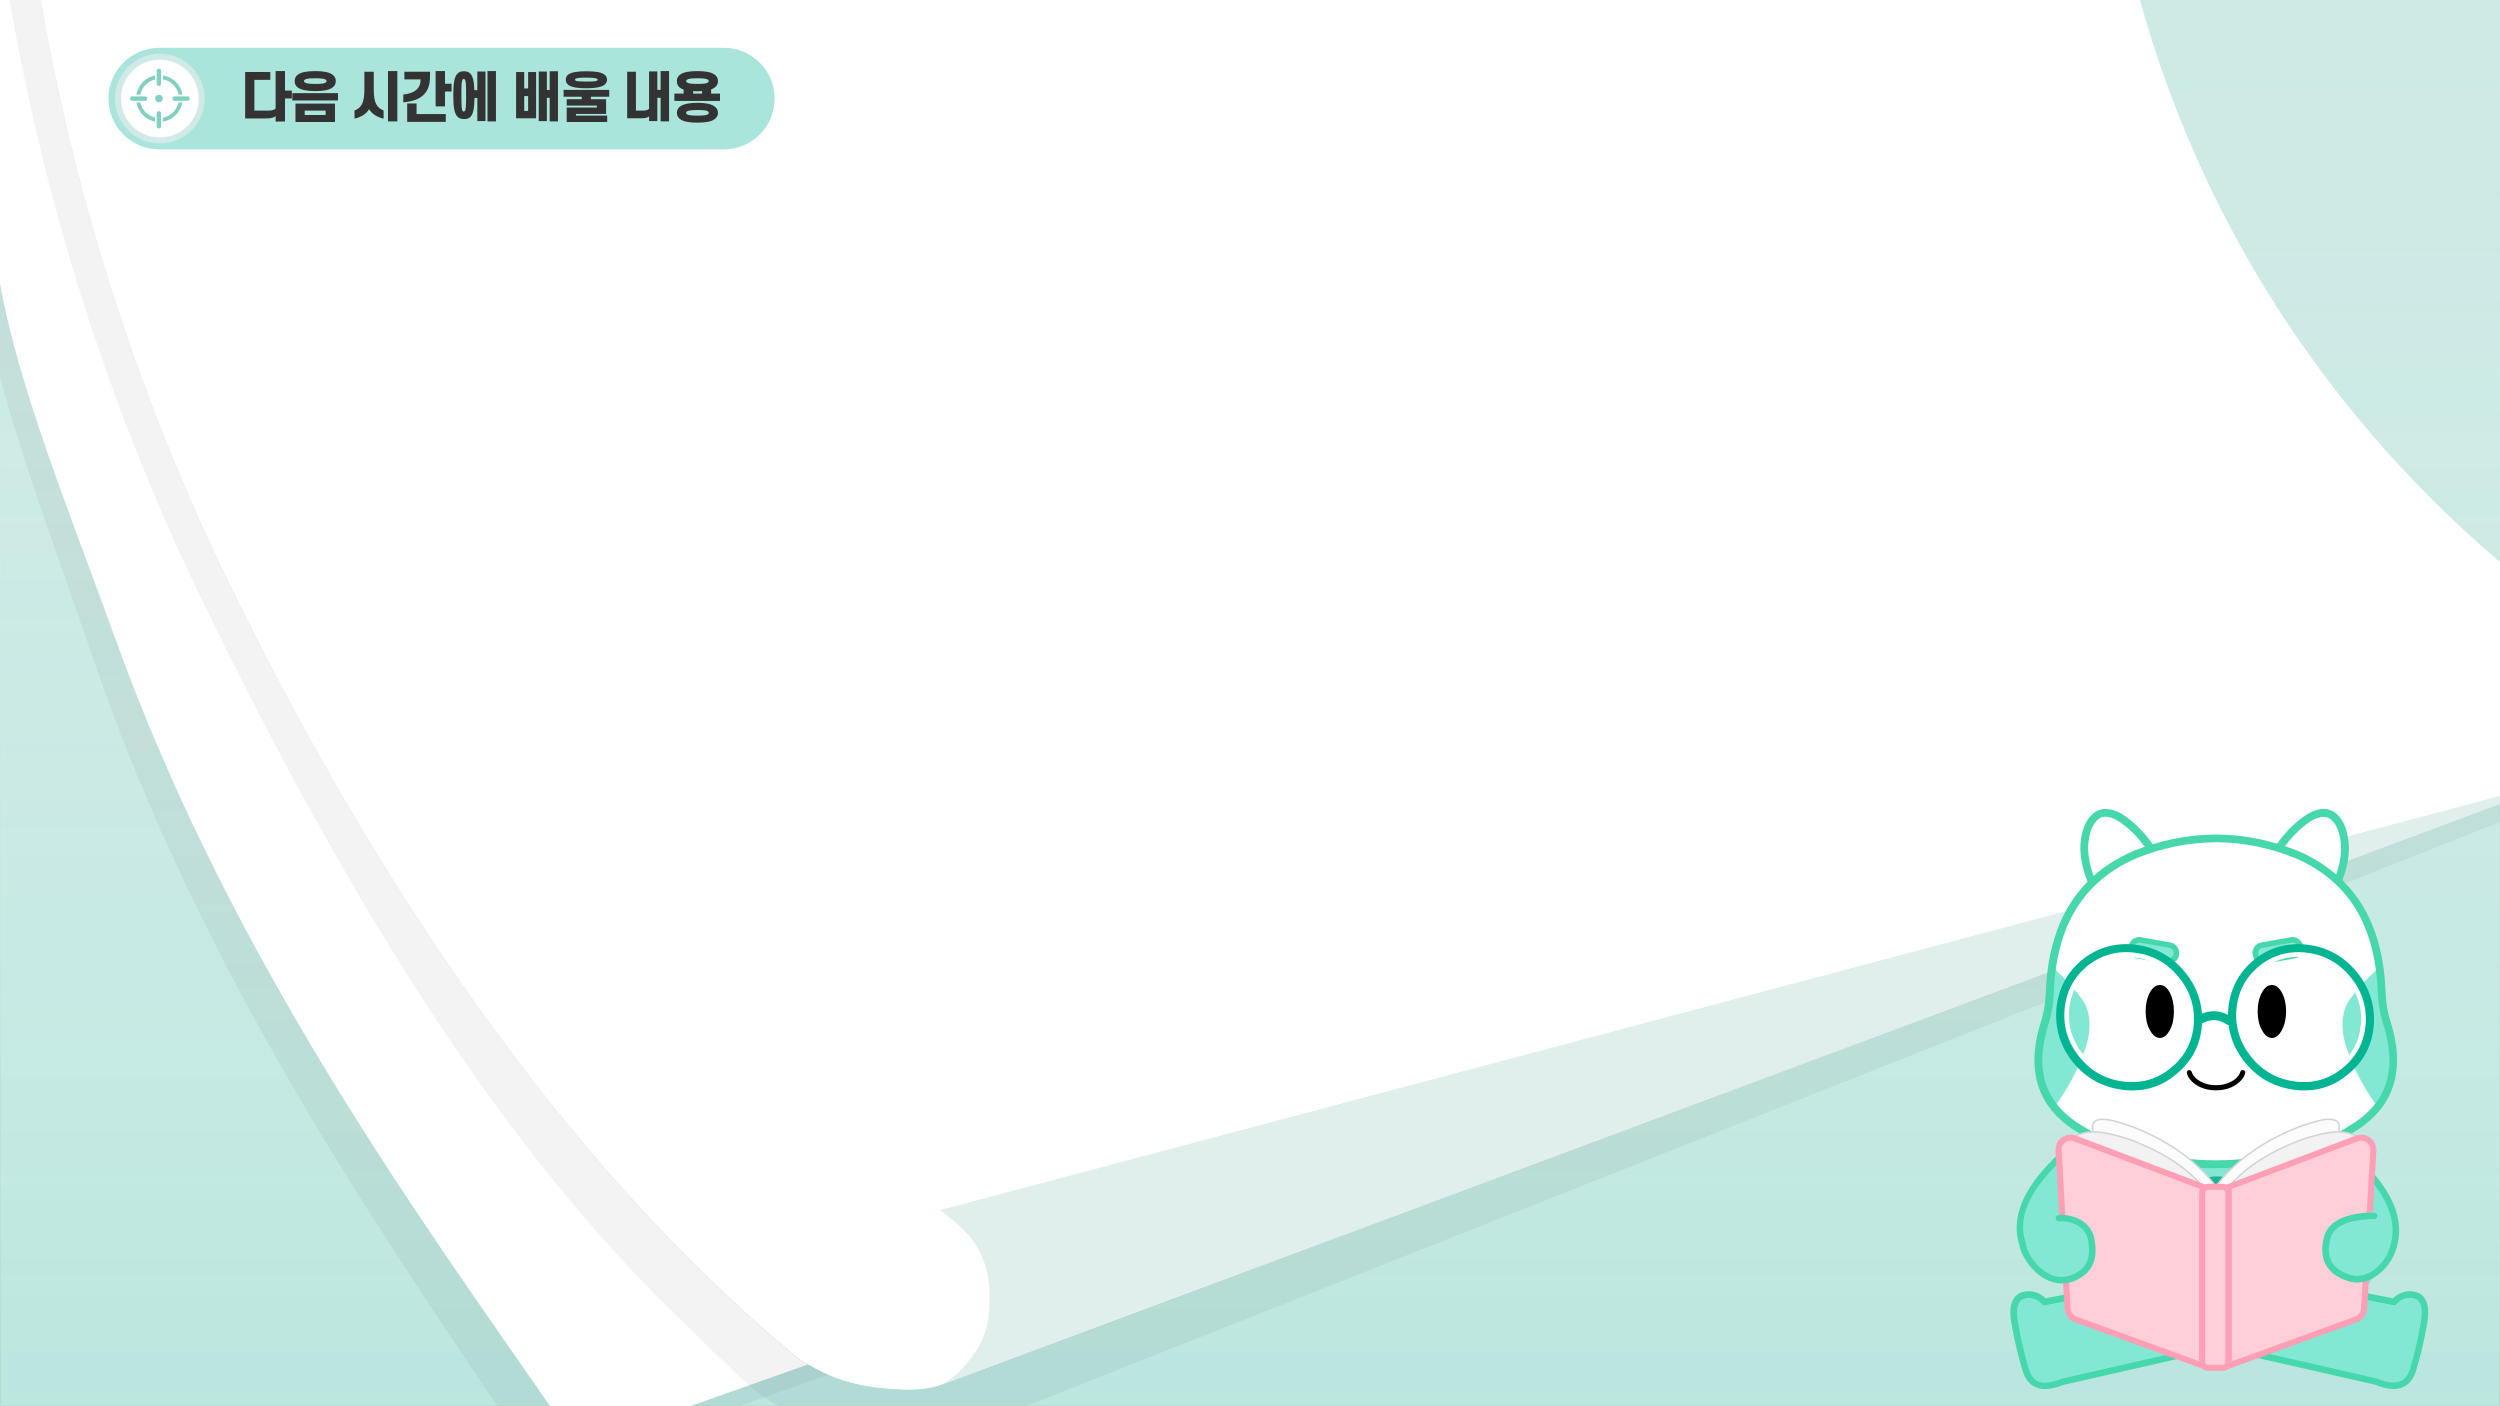 <?xml version="1.0" encoding="utf-8"?>
<!-- Generator: Adobe Illustrator 25.2.0, SVG Export Plug-In . SVG Version: 6.00 Build 0)  -->
<svg version="1.1" id="레이어_1" xmlns="http://www.w3.org/2000/svg" xmlns:xlink="http://www.w3.org/1999/xlink" x="0px"
	 y="0px" viewBox="0 0 1600 900" style="enable-background:new 0 0 1600 900;" xml:space="preserve">
<rect y="0" style="fill:#FFFFFF;" width="1600" height="900"/>
<rect x="0" style="fill:#CDEAE5;" width="1600" height="900"/>
<linearGradient id="SVGID_1_" gradientUnits="userSpaceOnUse" x1="800" y1="-0.5" x2="800" y2="900.5">
	<stop  offset="0" style="stop-color:#FFFFFF"/>
	<stop  offset="0" style="stop-color:#FFFFFF;stop-opacity:0"/>
	<stop  offset="9.514225e-02" style="stop-color:#F9FEFD;stop-opacity:9.514226e-03"/>
	<stop  offset="0.224" style="stop-color:#E7F9F6;stop-opacity:2.244384e-02"/>
	<stop  offset="0.373" style="stop-color:#CBF2EB;stop-opacity:3.733708e-02"/>
	<stop  offset="0.537" style="stop-color:#A3E9DD;stop-opacity:5.370532e-02"/>
	<stop  offset="0.713" style="stop-color:#70DCC9;stop-opacity:7.127271e-02"/>
	<stop  offset="0.896" style="stop-color:#32CDB2;stop-opacity:8.956538e-02"/>
	<stop  offset="1" style="stop-color:#0CC4A4;stop-opacity:0.1"/>
</linearGradient>
<rect style="fill:none;stroke:url(#SVGID_1_);stroke-miterlimit:10;" width="1600" height="900"/>
<linearGradient id="SVGID_2_" gradientUnits="userSpaceOnUse" x1="800" y1="-0.5" x2="800" y2="900.5">
	<stop  offset="0" style="stop-color:#FFFFFF"/>
	<stop  offset="0" style="stop-color:#FFFFFF;stop-opacity:0"/>
	<stop  offset="0.125" style="stop-color:#FEF9FA;stop-opacity:1.253017e-02"/>
	<stop  offset="0.295" style="stop-color:#FCE7EB;stop-opacity:2.954947e-02"/>
	<stop  offset="0.491" style="stop-color:#F8CBD3;stop-opacity:4.914898e-02"/>
	<stop  offset="0.707" style="stop-color:#F3A3B1;stop-opacity:7.067242e-02"/>
	<stop  offset="0.935" style="stop-color:#EC7186;stop-opacity:9.351528e-02"/>
	<stop  offset="1" style="stop-color:#EA6179;stop-opacity:0.1"/>
</linearGradient>
<rect style="fill:none;stroke:url(#SVGID_2_);stroke-miterlimit:10;" width="1600" height="900"/>
<linearGradient id="SVGID_3_" gradientUnits="userSpaceOnUse" x1="800" y1="0" x2="800" y2="900">
	<stop  offset="0" style="stop-color:#FFFFFF"/>
	<stop  offset="0" style="stop-color:#FFFFFF;stop-opacity:0"/>
	<stop  offset="9.514225e-02" style="stop-color:#F9FEFD;stop-opacity:9.514226e-03"/>
	<stop  offset="0.224" style="stop-color:#E7F9F6;stop-opacity:2.244384e-02"/>
	<stop  offset="0.373" style="stop-color:#CBF2EB;stop-opacity:3.733708e-02"/>
	<stop  offset="0.537" style="stop-color:#A3E9DD;stop-opacity:5.370532e-02"/>
	<stop  offset="0.713" style="stop-color:#70DCC9;stop-opacity:7.127271e-02"/>
	<stop  offset="0.896" style="stop-color:#32CDB2;stop-opacity:8.956538e-02"/>
	<stop  offset="1" style="stop-color:#0CC4A4;stop-opacity:0.1"/>
</linearGradient>
<rect style="fill:url(#SVGID_3_);" width="1600" height="900"/>
<path style="fill:#FFFFFF;" d="M602.8,886.1c0.2-0.1,0.5-0.2,0.7-0.3c2.8-1,5.6-2.1,8.4-3.1c3.5-1.3,7-2.6,10.5-3.9
	c4.2-1.6,8.4-3.1,12.5-4.7c4.8-1.8,9.7-3.6,14.5-5.4c5.4-2,10.9-4.1,16.3-6.1c6-2.2,12-4.5,18-6.7c6.5-2.4,13.1-4.9,19.6-7.3
	c7.1-2.6,14.1-5.3,21.2-7.9c7.5-2.8,15-5.6,22.6-8.4c8-3,15.9-5.9,23.9-8.9c8.3-3.1,16.7-6.2,25-9.3c8.7-3.2,17.4-6.5,26.1-9.7
	c9-3.4,18.1-6.7,27.1-10.1c9.3-3.5,18.7-7,28-10.4c9.6-3.6,19.2-7.2,28.8-10.7c9.8-3.7,19.6-7.3,29.4-11c10-3.7,20-7.5,30-11.2
	c10.1-3.8,20.3-7.6,30.4-11.3c10.3-3.8,20.5-7.6,30.8-11.5c10.3-3.9,20.7-7.7,31-11.6c10.4-3.9,20.8-7.7,31.1-11.6
	c10.4-3.9,20.8-7.7,31.2-11.6c10.4-3.9,20.7-7.7,31.1-11.6c10.3-3.8,20.6-7.7,30.9-11.5c10.2-3.8,20.4-7.6,30.6-11.4
	c10.1-3.8,20.1-7.5,30.2-11.3c9.9-3.7,19.8-7.4,29.7-11.1c9.7-3.6,19.4-7.2,29.1-10.8c9.5-3.5,18.9-7.1,28.4-10.6
	c9.2-3.4,18.4-6.8,27.5-10.3c8.9-3.3,17.7-6.6,26.6-9.9c8.5-3.2,17.1-6.4,25.6-9.5c8.1-3,16.3-6.1,24.4-9.1
	c7.7-2.9,15.5-5.8,23.2-8.7c7.3-2.7,14.6-5.4,21.8-8.1c6.8-2.5,13.6-5.1,20.4-7.6c6.3-2.3,12.5-4.7,18.8-7
	c5.7-2.1,11.4-4.3,17.1-6.4c5.1-1.9,10.2-3.8,15.4-5.7c4.5-1.7,9-3.4,13.5-5c3.8-1.4,7.7-2.9,11.5-4.3c3.1-1.2,6.3-2.3,9.4-3.5
	c2.4-0.9,4.8-1.8,7.2-2.7c1.6-0.6,3.3-1.2,4.9-1.8c0.8-0.3,1.7-0.6,2.5-0.9c0.1,0,0.2-0.1,0.3-0.1v0v-5.1v-14.3V359.9
	c-54.5-46.4-121.4-116.8-173.8-216.5c-27.1-51.6-44.9-100.7-56.7-143.5H26.1c18.5,106.1,53.4,235.6,120.5,373.1
	c101.1,207.2,211.4,355.8,320,457.2c0.2,0.2,0.4,0.4,0.6,0.6c14.8,13.8,29.6,26.7,44.3,38.8c3.6,2.3,7.3,4.5,11.4,6.7
	c14.2,7.5,29.3,11.1,45.3,12.3c11.2,0.9,21.8,1.4,32.5-1.9c0,0-0.1,0-0.1,0l0.2-0.1c0.2-0.1,0.4-0.1,0.6-0.2L602.8,886.1z"/>
<path style="fill:#FFFFFF;" d="M602.8,886.1c0.2-0.1,0.5-0.2,0.7-0.3c2.8-1,5.6-2.1,8.4-3.1c3.5-1.3,7-2.6,10.5-3.9
	c4.2-1.6,8.4-3.1,12.5-4.7c4.8-1.8,9.7-3.6,14.5-5.4c5.4-2,10.9-4.1,16.3-6.1c6-2.2,12-4.5,18-6.7c6.5-2.4,13.1-4.9,19.6-7.3
	c7.1-2.6,14.1-5.3,21.2-7.9c7.5-2.8,15-5.6,22.6-8.4c8-3,15.9-5.9,23.9-8.9c8.3-3.1,16.7-6.2,25-9.3c8.7-3.2,17.4-6.5,26.1-9.7
	c9-3.4,18.1-6.7,27.1-10.1c9.3-3.5,18.7-7,28-10.4c9.6-3.6,19.2-7.2,28.8-10.7c9.8-3.7,19.6-7.3,29.4-11c10-3.7,20-7.5,30-11.2
	c10.1-3.8,20.3-7.6,30.4-11.3c10.3-3.8,20.5-7.6,30.8-11.5c10.3-3.9,20.7-7.7,31-11.6c10.4-3.9,20.8-7.7,31.1-11.6
	c10.4-3.9,20.8-7.7,31.2-11.6c10.4-3.9,20.7-7.7,31.1-11.6c10.3-3.8,20.6-7.7,30.9-11.5c10.2-3.8,20.4-7.6,30.6-11.4
	c10.1-3.8,20.1-7.5,30.2-11.3c9.9-3.7,19.8-7.4,29.7-11.1c9.7-3.6,19.4-7.2,29.1-10.8c9.5-3.5,18.9-7.1,28.4-10.6
	c9.2-3.4,18.4-6.8,27.5-10.3c8.9-3.3,17.7-6.6,26.6-9.9c8.5-3.2,17.1-6.4,25.6-9.5c8.1-3,16.3-6.1,24.4-9.1
	c7.7-2.9,15.5-5.8,23.2-8.7c7.3-2.7,14.6-5.4,21.8-8.1c6.8-2.5,13.6-5.1,20.4-7.6c6.3-2.3,12.5-4.7,18.8-7
	c5.7-2.1,11.4-4.3,17.1-6.4c5.1-1.9,10.2-3.8,15.4-5.7c4.5-1.7,9-3.4,13.5-5c3.8-1.4,7.7-2.9,11.5-4.3c3.1-1.2,6.3-2.3,9.4-3.5
	c2.4-0.9,4.8-1.8,7.2-2.7c1.6-0.6,3.3-1.2,4.9-1.8c0.8-0.3,1.7-0.6,2.5-0.9c0.1,0,0.2-0.1,0.3-0.1v0v-5.1v-14.3V359.9
	c-54.5-46.4-121.4-116.8-173.8-216.5c-27.1-51.6-44.9-100.7-56.7-143.5H26.1c18.5,106.1,53.4,235.6,120.5,373.1
	c101.1,207.2,211.4,355.8,320,457.2c0.2,0.2,0.4,0.4,0.6,0.6c14.8,13.8,29.6,26.7,44.3,38.8c3.6,2.3,7.3,4.5,11.4,6.7
	c14.2,7.5,29.3,11.1,45.3,12.3c11.2,0.9,21.8,1.4,32.5-1.9c0,0-0.1,0-0.1,0l0.2-0.1c0.2-0.1,0.4-0.1,0.6-0.2L602.8,886.1z"/>
<path style="fill:#E1EFEC;" d="M600.7,886.8c0.2-0.1,0.4-0.1,0.6-0.2l1.5-0.5c0.2-0.1,0.5-0.2,0.7-0.3c2.8-1,5.6-2.1,8.4-3.1
	c3.5-1.3,7-2.6,10.5-3.9c4.2-1.6,8.4-3.1,12.5-4.7c4.8-1.8,9.7-3.6,14.5-5.4c5.4-2,10.9-4.1,16.3-6.1c6-2.2,12-4.5,18-6.7
	c6.5-2.4,13.1-4.9,19.6-7.3c7.1-2.6,14.1-5.3,21.2-7.9c7.5-2.8,15-5.6,22.6-8.4c8-3,15.9-5.9,23.9-8.9c8.3-3.1,16.7-6.2,25-9.3
	c8.7-3.2,17.4-6.5,26.1-9.7c9-3.4,18.1-6.7,27.1-10.1c9.3-3.5,18.7-7,28-10.4c9.6-3.6,19.2-7.2,28.8-10.7c9.8-3.7,19.6-7.3,29.4-11
	c10-3.7,20-7.5,30-11.2c10.1-3.8,20.3-7.6,30.4-11.3c10.3-3.8,20.5-7.6,30.8-11.5c10.3-3.9,20.7-7.7,31-11.6
	c10.4-3.9,20.8-7.7,31.1-11.6c10.4-3.9,20.8-7.7,31.2-11.6c10.4-3.9,20.7-7.7,31.1-11.6c10.3-3.8,20.6-7.7,30.9-11.5
	c10.2-3.8,20.4-7.6,30.6-11.4c10.1-3.8,20.1-7.5,30.2-11.3c9.9-3.7,19.8-7.4,29.7-11.1c9.7-3.6,19.4-7.2,29.1-10.8
	c9.5-3.5,18.9-7.1,28.4-10.6c9.2-3.4,18.4-6.8,27.5-10.3c8.9-3.3,17.7-6.6,26.6-9.9c8.5-3.2,17.1-6.4,25.6-9.5
	c8.1-3,16.3-6.1,24.4-9.1c7.7-2.9,15.5-5.8,23.2-8.7c7.3-2.7,14.6-5.4,21.8-8.1c6.8-2.5,13.6-5.1,20.4-7.6c6.3-2.3,12.5-4.7,18.8-7
	c5.7-2.1,11.4-4.3,17.1-6.4c5.1-1.9,10.2-3.8,15.4-5.7c4.5-1.7,9-3.4,13.5-5c3.8-1.4,7.7-2.9,11.5-4.3c3.1-1.2,6.3-2.3,9.4-3.5
	c2.4-0.9,4.8-1.8,7.2-2.7c1.6-0.6,3.3-1.2,4.9-1.8c0.8-0.3,1.7-0.6,2.5-0.9c0.1,0,0.2-0.1,0.3-0.1v0v-5.1l0,0
	c-153,40.6-997.6,264.8-998.5,265.1c2.8,1.9,8.5,6.6,9.8,7.7c3.5,3,8.6,7.8,11.3,11.6c7.2,10.2,10.5,21.4,10.8,34.7
	c0.3,14.6-1.7,26.5-10,37.9C616.4,875.7,611.5,882.3,600.7,886.8C600.6,886.8,600.6,886.8,600.7,886.8c-0.1,0-0.1,0.1-0.2,0.1
	L600.7,886.8z"/>
<path style="fill:#FFFFFF;" d="M0-0.4v181.6c12,67.7,45.4,148.7,73.6,227C148,615.3,271.1,782.8,352.1,900h89.5
	c25.1-8.9,50.3-17.8,75.4-26.7c-2-1.2-3.9-2.3-5.7-3.5c-14.7-12.1-29.5-25-44.3-38.8c-0.2-0.2-0.4-0.4-0.6-0.6
	C358,728.9,247.6,580.3,146.5,373.1C79.4,235.6,44.5,106.1,26.1,0"/>
<g>
	<path style="opacity:5.000000e-02;" d="M73.6,408.3C45.4,330,12,248.9,0,181.3v59.6c14.8,56.4,38.6,118.7,59.2,179.4
		C126.9,619,239.5,782.5,318.3,900h33.8C271.1,782.8,148,615.3,73.6,408.3z"/>
	<path style="opacity:5.000000e-02;" d="M522.8,876.4c-2-1-3.9-2.1-5.7-3.2c0,0,0,0,0,0c-14.2,5-61.2,21.7-75.4,26.7h31.3
		c7.3-2.4,49.8-17.6,57.1-20.1c0,0,0,0-0.1,0C527.6,878.8,525.2,877.7,522.8,876.4z"/>
</g>
<path style="opacity:5.000000e-02;" d="M1600,514.2c-0.1,0-999.1,372.6-999.3,372.6l-0.2,0.1c0,0,0.1,0,0.1,0
	c-10.7,3.3-21.3,2.8-32.5,1.9c-16-1.2-31.1-4.7-45.3-12.3c-4.1-2.2-7.9-4.4-11.4-6.7c-14.7-12.1-29.5-25-44.3-38.8
	c-0.2-0.2-0.4-0.4-0.6-0.6C358,728.9,247.6,580.3,146.5,373.1C79.4,235.6,44.5,106.1,26.1,0h-20c18.7,108.4,54.1,240.9,122,381.5
	C230.5,593.3,330.3,745.3,440.3,849c0.2,0.2,0.4,0.4,0.6,0.6c6.5,6.2,12.1,12.3,18.7,18.4c6.4,5.9,12.9,12.8,19.6,18.4
	c6.3,5.3,12.6,10.2,19.3,13.6h158.1c1.3-0.5,942.8-373.7,943.5-374V514.2z"/>
<g>
	<path style="fill:#A9E5DB;" d="M463.3,95.6H101.9c-17.9,0-32.5-14.6-32.5-32.5v0c0-17.9,14.6-32.5,32.5-32.5h361.4
		c17.9,0,32.5,14.6,32.5,32.5v0C495.8,81.1,481.2,95.6,463.3,95.6z"/>
	<g>
		<g>
			<path style="fill:#333333;" d="M170.5,75.8h-13.6V46.1H173v5h-10.2v19.7h8.3c2.6,0,4.2-0.3,5.3-1.3v-24h6V58h4.4v5h-4.4v14.8h-6
				v-3.5C175.3,75.3,173.4,75.8,170.5,75.8z"/>
			<path style="fill:#333333;" d="M216.3,64.3h-29.2v-4.7h29.2V64.3z M188.6,51.9c0-1.8,0.7-3.2,2-4.1c2.2-1.7,6.1-2.3,11.1-2.3
				c5,0,8.9,0.6,11.1,2.3c1.4,1,2.1,2.3,2.1,4.1c0,1.8-0.7,3.1-2.1,4.1c-2.2,1.7-6.1,2.3-11.1,2.3c-5.1,0-8.9-0.7-11.1-2.3
				C189.3,55.1,188.6,53.8,188.6,51.9z M214.4,66.3v11.8h-25.3V66.3H214.4z M209,51.9c0-0.4-0.2-0.7-0.5-0.9c-1-0.7-3.2-0.9-6.7-0.9
				c-3.5,0-5.8,0.2-6.7,0.9c-0.3,0.2-0.6,0.6-0.6,0.9s0.2,0.7,0.6,0.9c1,0.7,3.2,0.9,6.7,0.9c3.5,0,5.7-0.2,6.7-0.9
				C208.8,52.6,209,52.3,209,51.9z M195,73.6h13.4v-2.8H195V73.6z"/>
			<path style="fill:#333333;" d="M236.2,69.9c-1.6,2.9-5.3,5.2-9.3,6v-5.2c3.8-1.5,6.3-4.1,6.3-13.1V45.9h6v11.7
				c0,9,2.5,11.5,6.3,13.1v5.2C241.6,75.2,238,72.8,236.2,69.9z M248.3,45.5h6v32.2h-6V45.5z"/>
			<path style="fill:#333333;" d="M269.2,50.8h-10.4v-4.9h16.4v3.3c0,9.8-5.1,15.3-17.1,16.3v-5C265.5,59.8,269.2,56.5,269.2,50.8z
				 M260.6,66.2h6v6.8h18.7V78h-24.7V66.2z M278.8,45.5h6v8.1h4.2v5h-4.2v9.5h-6V45.5z"/>
			<path style="fill:#333333;" d="M290.1,60.9c0-7.8,0.7-11.9,2.8-13.9c0.9-0.9,2.2-1.4,4-1.4c1.7,0,3,0.4,4,1.4
				c1.7,1.7,2.5,4.9,2.7,10.7h1.9V45.8h5.2v31.7h-5.2V62.7h-1.8c-0.1,6.7-0.9,10.4-2.7,12.2c-1,1-2.3,1.3-4,1.3c-1.7,0-3-0.4-4-1.3
				C290.8,72.9,290.1,68.8,290.1,60.9z M298.3,60.9c0-6.5-0.1-9.2-0.8-10c-0.2-0.3-0.4-0.4-0.7-0.4c-0.3,0-0.6,0.1-0.7,0.4
				c-0.7,0.9-0.8,3.6-0.8,10c0,6.5,0.1,9.2,0.8,10.1c0.1,0.2,0.4,0.4,0.7,0.4c0.3,0,0.5-0.1,0.7-0.4
				C298.2,70.1,298.3,67.4,298.3,60.9z M317.4,45.5v32.2H312V45.5H317.4z"/>
			<path style="fill:#333333;" d="M335.5,46.1v10.5h2.5V46.1h5.1v29.6h-12.8V46.1H335.5z M335.5,71h2.5v-9.5h-2.5V71z M357.1,45.5
				v32.2h-5.3V62.6H350v14.9h-5.2V45.8h5.2v11.8h1.8v-12H357.1z"/>
			<path style="fill:#333333;" d="M389.8,61.9h-11.6v1.6h9.7v9.4h-19.3V74h20v4.1h-25.9v-9.3h19.3v-1.2h-19.3v-4.1h9.6v-1.6h-11.6
				v-4.4h29.2V61.9z M362.1,51c0-1.4,0.5-2.5,1.6-3.3c2.1-1.5,6-2.1,11.6-2.1c5.6,0,9.5,0.6,11.5,2.1c1.1,0.8,1.7,1.9,1.7,3.3
				c0,1.4-0.6,2.4-1.7,3.3c-2,1.5-6,2.2-11.5,2.2c-5.6,0-9.5-0.6-11.6-2.2C362.6,53.4,362.1,52.4,362.1,51z M382.5,51
				c0-0.2-0.1-0.4-0.4-0.6c-0.8-0.5-3-0.7-6.8-0.7c-3.8,0-6,0.1-6.9,0.7c-0.3,0.2-0.4,0.4-0.4,0.6c0,0.2,0.1,0.4,0.4,0.6
				c0.9,0.5,3.1,0.6,6.9,0.6c3.8,0,6-0.1,6.8-0.6C382.4,51.4,382.5,51.2,382.5,51z"/>
			<path style="fill:#333333;" d="M410,75.7h-8.6V45.9h5.6v24.9h3.7c2.2,0,3.6-0.2,4.7-1.1v-24h5.3v11.8h2.1v-12h5.4v32.2h-5.4V62.6
				h-2.1v14.9h-5.3v-3C414.4,75.4,412.7,75.7,410,75.7z"/>
			<path style="fill:#333333;" d="M433.2,51.9c0-1.8,0.7-3.2,2-4.1c2.2-1.7,6.1-2.3,11.1-2.3c5,0,8.9,0.6,11.1,2.3
				c1.4,1,2.1,2.3,2.1,4.1c0,1.8-0.7,3.1-2.1,4.1c-0.6,0.5-1.4,0.9-2.3,1.2v2.7h5.7v4.7h-29.2v-4.7h5.9v-2.6
				c-0.9-0.3-1.8-0.7-2.4-1.2C433.9,55.1,433.2,53.8,433.2,51.9z M433.2,72.2c0-1.9,0.9-3.3,2.4-4.3c2.2-1.4,6-2.1,10.7-2.1
				c4.7,0,8.5,0.6,10.7,2.1c1.6,1,2.5,2.4,2.5,4.3c0,1.9-0.9,3.3-2.5,4.3c-2.2,1.5-6,2-10.7,2c-4.8,0-8.5-0.6-10.7-2
				C434.1,75.5,433.2,74.1,433.2,72.2z M453.6,51.9c0-0.4-0.2-0.7-0.5-0.9c-1-0.7-3.2-0.9-6.7-0.9c-3.5,0-5.8,0.2-6.7,0.9
				c-0.3,0.2-0.6,0.6-0.6,0.9s0.2,0.7,0.6,0.9c1,0.7,3.2,0.9,6.7,0.9c3.5,0,5.7-0.2,6.7-0.9C453.4,52.6,453.6,52.3,453.6,51.9z
				 M439.1,72.2c0,0.4,0.2,0.7,0.6,1c1,0.6,3.1,0.8,6.7,0.8c3.5,0,5.6-0.2,6.6-0.8c0.4-0.2,0.6-0.5,0.6-1c0-0.4-0.2-0.7-0.6-1
				c-1-0.6-3.1-0.8-6.6-0.8c-3.5,0-5.7,0.3-6.7,0.8C439.3,71.5,439.1,71.8,439.1,72.2z M449.3,58.3c-0.9,0-1.9,0.1-2.9,0.1
				c-1,0-1.9,0-2.8-0.1v1.6h5.7V58.3z"/>
		</g>
	</g>
	<circle style="fill:#D2EAE6;" cx="102.3" cy="63.1" r="28.7"/>
	<circle style="fill:#FFFFFF;" cx="102.3" cy="63.1" r="24.9"/>
	<g>
		<g>
			<path style="fill:#80D1C2;" d="M114.3,60.6h2.5c-1.1-6.4-6.1-11.4-12.5-12.3v2.5C109.3,51.7,113.3,55.6,114.3,60.6z M87.3,60.6
				h2.5c1-4.8,4.7-8.6,9.4-9.7v-2.6C93.1,49.5,88.3,54.4,87.3,60.6z M89.8,65.6h-2.5c1.1,6.1,5.8,11,11.9,12.2v-2.6
				C94.5,74.1,90.8,70.4,89.8,65.6z M104.2,75.3v2.5c6.4-0.9,11.4-5.9,12.5-12.2h-2.5C113.2,70.6,109.2,74.4,104.2,75.3z"/>
		</g>
		<g>
			<path style="fill:#80D1C2;" d="M101.7,44c-0.8,0-1.4,0.6-1.4,1.2v8.6c0,0.7,0.6,1.2,1.4,1.2c0.8,0,1.4-0.6,1.4-1.2v-8.6
				C103.1,44.6,102.5,44,101.7,44z"/>
		</g>
		<g>
			<path style="fill:#80D1C2;" d="M101.7,71.1c-0.8,0-1.4,0.6-1.4,1.2V81c0,0.7,0.6,1.2,1.4,1.2c0.8,0,1.4-0.6,1.4-1.2v-8.6
				C103.1,71.7,102.5,71.1,101.7,71.1z"/>
		</g>
		<g>
			<path style="fill:#80D1C2;" d="M120.2,61.7h-8.6c-0.7,0-1.2,0.6-1.2,1.4c0,0.8,0.6,1.4,1.2,1.4h8.6c0.7,0,1.2-0.6,1.2-1.4
				C121.4,62.3,120.9,61.7,120.2,61.7z"/>
		</g>
		<g>
			<path style="fill:#80D1C2;" d="M93,61.7h-8.6c-0.7,0-1.2,0.6-1.2,1.4c0,0.8,0.6,1.4,1.2,1.4H93c0.7,0,1.2-0.6,1.2-1.4
				C94.3,62.3,93.7,61.7,93,61.7z"/>
		</g>
		<g>
			<circle style="fill:#80D1C2;" cx="101.7" cy="63.1" r="2.4"/>
		</g>
	</g>
</g>
<g>
	<path style="fill:#83E8D3;" d="M1310.2,815.6c17.2,2.6,33.5-12,33.5-12l12.8-73.6l-7.4-1.9c0,0-12.4-8.4-35.2,17
		c-6.4,7.1-23.6,24.7-23.2,42.7C1291,805.3,1303.6,814.6,1310.2,815.6z"/>
	<path style="fill:#83E8D3;" d="M1413.2,706.8c0,0-22.3,23.7-28,38.7s-24.9,58.5-4.3,79.9c20.6,21.3,37.9,31.9,67.5,31.9
		c29.6,0,75.3-26.8,76.8-59.7c1.6-33-41.1-85.6-41.1-85.6L1413.2,706.8z"/>
	<g>
		<path style="fill:#1CB594;" d="M1446.2,780.1c-0.1-3.7-0.8-7.2-2.2-10.5c-1.4-3.4-3.4-6.3-5.9-8.7c-5.3-5.4-11.7-8-19.2-8
			c-7.4,0-13.8,2.7-19,8.1c-2.5,2.5-4.4,5.4-5.8,8.8c-1.4,3.4-2.1,6.9-2.1,10.6v1.6l14.7-0.1v-1.6c0-3.4,1.2-6.4,3.6-8.9
			c2.5-2.4,5.4-3.7,8.7-3.7c3.4,0,6.3,1.2,8.8,3.6c2.5,2.4,3.8,5.3,3.8,8.9v1.5h14.6V780.1"/>
	</g>
	<g>
		<g>
			<path style="fill:#FFFFFF;" d="M1356.4,523c-1.4-0.8-2.7-1.4-3.9-1.9c-7.4-2.5-12.8,0.4-16.3,8.7c-2.5,6.9-2.9,14.2-1.4,22
				c1.6,7.9,4.7,15.6,9.4,23.2c15.6-1.8,29.1-7.5,40.5-17.1C1377.2,541.7,1367.8,530.1,1356.4,523"/>
			<path style="fill:#47D7AC;" d="M1344.3,577.5c-0.9,0-1.7-0.4-2.1-1.2c-4.9-7.8-8.1-15.9-9.8-24c-1.7-8.3-1.2-16.2,1.5-23.4
				c5.2-12.2,13.4-12.2,19.5-10.1c1.4,0.4,2.9,1.1,4.4,2c11.8,7.4,21.6,19.5,29.3,36c0.5,1,0.2,2.2-0.7,3
				c-11.7,9.9-25.8,15.8-41.8,17.7L1344.3,577.5 M1347.6,522.7c-3.2,0-6.5,1.7-9.1,8c-2.3,6.3-2.7,13.2-1.2,20.6
				c1.4,7.1,4.2,14.1,8.3,21c13.7-1.9,25.9-6.9,36.1-15.1c-7.2-14.8-16.1-25.5-26.6-32.1c-1.2-0.7-2.3-1.2-3.4-1.6
				C1350.4,523.1,1349,522.7,1347.6,522.7z"/>
			<path style="fill:#FFFFFF;" d="M1499.8,552c1.6-7.9,1.1-15.2-1.4-22.1c-3.5-8.3-9-11.2-16.3-8.6c-1.2,0.4-2.6,1-3.9,1.8
				c-11.4,7.1-20.8,18.7-28.3,34.9c11.4,9.6,24.9,15.3,40.5,17.1C1495.1,567.5,1498.3,559.8,1499.8,552"/>
			<path style="fill:#47D7AC;" d="M1490.4,577.6l-0.3,0c-16.1-1.9-30.1-7.8-41.8-17.7c-0.9-0.7-1.1-1.9-0.7-3
				c7.7-16.5,17.6-28.6,29.3-36c1.6-0.9,3.1-1.6,4.5-2.1c5.9-2.1,14.2-2.1,19.4,10c2.7,7.4,3.2,15.3,1.5,23.6
				c-1.6,8.1-4.9,16.1-9.8,23.9C1492,577.2,1491.2,577.6,1490.4,577.6 M1453,557.3c10.2,8.2,22.4,13.3,36.1,15.1
				c4.1-6.9,6.9-13.9,8.3-20.9c1.5-7.4,1.1-14.4-1.3-20.8c-3.8-9-9-8.5-13.1-7.1c-1.1,0.4-2.3,0.9-3.5,1.6
				C1469.1,531.8,1460.1,542.6,1453,557.3z"/>
			<path style="fill:#FFFFFF;" d="M1513.4,587.2c-9.1-18.3-23.7-31.8-43.9-40.4c-16.7-6.6-33.5-10-50.2-10.2c-0.2,0-0.5,0-0.7,0
				c-0.2,0-0.5,0-0.8,0c-0.2,0-0.5,0-0.7,0c-16.7,0.1-33.5,3.5-50.2,10.2c-22.1,9.4-37.5,24.6-46.3,45.6c-5,11.9-7.8,25.7-8.4,41.3
				c-0.2,7.3-1.2,13.9-2.9,19.6c-9.4,28.4-4.2,50.1,15.6,65c2,1.5,4.2,3,6.5,4.4l0.3,0.2c1.9,1.2,3.9,2.4,5.9,3.4
				c15.9,8.8,33.3,14.4,52.4,16.8c1.3,0.1,2.6,0.3,3.9,0.4c7.7,1.1,15.5,1.7,23.3,1.7c0.7,0,1.5,0,2.2,0c7.8,0,15.6-0.6,23.3-1.7
				c1.3-0.1,2.6-0.3,3.9-0.4c8-1,15.7-2.6,23.2-4.7c10.3-3,20-7,29.2-12.1c2.1-1.1,4.2-2.4,6.2-3.6c2.3-1.4,4.5-2.8,6.5-4.4
				c19.7-14.9,24.9-36.6,15.6-65c-1.8-5.7-2.7-12.3-2.9-19.6C1523.5,615.7,1519.8,600.2,1513.4,587.2"/>
			<path style="fill:#83E8D3;" d="M1523.9,705.4c9.1-13.7,10.2-31.1,3.3-52.2c-1.8-5.7-2.7-12.3-2.9-19.6c-0.2-3.6-0.5-7-0.8-10.4
				c0.3-0.3,0.6-0.6,1-0.9c0.7-0.7,0.8-1.8,0.1-2.5c-0.7-0.7-1.8-0.8-2.5-0.1c-7,6.2-12.9,12.6-17.6,19c-5.3,6.9-6.6,16.2-4,27.6
				c0.5,1.7,1,3.5,1.6,5.1c4.2,12.5,10.7,24.9,19.4,36.7c0.3,0.5,0.9,0.7,1.4,0.7c0.4,0,0.7-0.1,1.1-0.3c0.8-0.6,1-1.7,0.4-2.5
				C1524.1,705.8,1524,705.6,1523.9,705.4z"/>
			<path style="fill:#83E8D3;" d="M1332,638.7c-4.7-6.4-10.6-12.8-17.6-19.1c-0.7-0.7-1.9-0.6-2.5,0.1c-0.7,0.7-0.6,1.9,0.1,2.5
				c0.3,0.3,0.6,0.6,1,0.9c-0.4,3.4-0.7,6.8-0.8,10.4c-0.2,7.3-1.2,13.9-2.9,19.6c-7,21.2-5.8,38.6,3.4,52.3
				c-0.1,0.2-0.2,0.4-0.4,0.5c-0.6,0.8-0.4,1.9,0.4,2.5c0.3,0.2,0.7,0.3,1.1,0.3c0.6,0,1.1-0.3,1.4-0.7
				c8.6-11.9,15.1-24.2,19.3-36.7c0.6-1.7,1.1-3.4,1.6-5.2C1338.6,654.9,1337.2,645.6,1332,638.7z"/>
			<path style="fill:#47D7AC;" d="M1417,747.7c-7.9,0-15.9-0.6-23.7-1.7c-1.3-0.1-2.6-0.3-3.9-0.4c-19.3-2.4-37.2-8.2-53.3-17.1
				c-2-1.1-4-2.3-6-3.5l-0.3-0.2c-2.3-1.4-4.6-2.9-6.7-4.5c-20.6-15.6-26.1-38.4-16.5-67.8c1.7-5.5,2.6-11.8,2.8-18.9
				c0.7-15.9,3.6-30.1,8.7-42.2c9-21.5,25-37.3,47.6-46.9c17-6.7,34.2-10.2,51.2-10.4h2.2c17,0.1,34.2,3.6,51.2,10.3
				c20.8,8.9,36,22.9,45.3,41.6c6.6,13.3,10.3,29.2,11.1,47.4c0.2,7.1,1.1,13.5,2.8,19c9.7,29.4,4.1,52.2-16.5,67.8
				c-2.1,1.6-4.3,3.1-6.7,4.5c-2,1.3-4.1,2.5-6.2,3.7c-9.3,5.2-19.3,9.3-29.7,12.3c-7.5,2.2-15.5,3.8-23.6,4.8
				c-1.3,0.1-2.6,0.3-4,0.4c-7.7,1.1-15.7,1.7-23.6,1.7H1417 M1417,539.1c-16.3,0.1-32.9,3.5-49.3,10c-21.3,9.1-36.4,24-44.9,44.2
				c-4.8,11.6-7.6,25.2-8.3,40.4c-0.2,7.5-1.2,14.3-3,20.2l0,0c-9.1,27.6-4.2,47.9,14.7,62.3c1.9,1.5,4,2.9,6.3,4.2
				c0.2,0.1,0.3,0.2,0.5,0.3c1.8,1.1,3.7,2.2,5.6,3.3c15.5,8.6,32.9,14.2,51.5,16.5c1.3,0.1,2.6,0.3,3.9,0.4
				c7.7,1.1,15.4,1.7,23.1,1.7h2.2c7.7,0,15.4-0.6,23-1.7c1.4-0.2,2.7-0.3,4-0.4c7.8-1,15.5-2.5,22.8-4.6c10-2.9,19.7-6.9,28.7-11.9
				c2-1.1,4.1-2.3,6-3.6c2.3-1.4,4.4-2.8,6.3-4.2c19-14.4,23.8-34.7,14.7-62.3c-1.8-6-2.9-12.8-3.1-20.3
				c-0.8-17.5-4.3-32.7-10.5-45.4c-8.7-17.7-23.1-30.9-42.7-39.2c-16.3-6.5-32.9-9.8-49.3-10H1417z M1309.1,653.2L1309.1,653.2
				L1309.1,653.2z"/>
			<path d="M1388.7,659.2c1.8-3.3,2.6-7.3,2.6-11.9c0-4.7-0.9-8.7-2.6-12c-1.8-3.3-3.9-4.9-6.4-4.9c-2.5,0-4.7,1.6-6.4,4.9
				c-1.8,3.3-2.7,7.3-2.7,12c0,4.7,0.9,8.7,2.7,11.9c1.8,3.4,3.9,5.1,6.4,5.1C1384.8,664.3,1386.9,662.6,1388.7,659.2"/>
			<path style="fill:#83E8D3;" d="M1386.9,615l0.1,0.1c1.3,0.2,2.6-0.1,3.7-1c1.1-0.7,1.8-1.8,2.1-3.2c0.2-1.3,0-2.6-0.9-3.9
				c-0.7-1.1-1.7-1.8-3-2.1l-19.2-3.4c-1.3-0.2-2.6,0.1-3.6,0.9c-1.1,0.9-1.8,2-2.1,3.4c-0.2,1.4,0,2.6,0.8,3.7
				c0.7,1.1,1.6,1.7,2.7,2.1l0.4,0.1L1386.9,615"/>
			<path style="fill:#47D7AC;" d="M1387.9,616.9c-0.4,0-0.7,0-1.1-0.1l-0.4-0.1l-18.6-3.3c-0.3,0-0.5-0.1-0.8-0.2
				c-1.4-0.5-2.6-1.4-3.6-2.7c-1-1.5-1.4-3.2-1.1-5c0.3-1.8,1.2-3.4,2.8-4.5c1.5-1.1,3.2-1.5,5-1.2l19.2,3.4
				c1.8,0.4,3.2,1.4,4.2,2.9c1.1,1.6,1.4,3.4,1.1,5.2c-0.3,1.9-1.3,3.4-2.8,4.4C1390.6,616.4,1389.3,616.9,1387.9,616.9
				 M1386.9,616.8L1386.9,616.8L1386.9,616.8z M1386.9,616.8L1386.9,616.8L1386.9,616.8z M1385.8,616.3L1385.8,616.3L1385.8,616.3z
				 M1387.6,613.3c0.7,0.1,1.4-0.2,2-0.7l0.2-0.1c0.7-0.4,1.1-1.1,1.3-2c0.2-0.9,0-1.7-0.6-2.6c-0.5-0.7-1.1-1.1-1.9-1.3l-19.1-3.3
				c-0.8-0.1-1.6,0.1-2.3,0.6c-0.7,0.5-1.2,1.3-1.3,2.2c-0.2,0.9,0,1.7,0.5,2.4c0.5,0.7,1.1,1.2,1.8,1.4l0,0l0.1,0l18.9,3.4
				L1387.6,613.3z M1368.4,609.9L1368.4,609.9L1368.4,609.9z M1367.9,609.8L1367.9,609.8L1367.9,609.8z"/>
			<path d="M1444.9,647.3c0,4.7,0.9,8.7,2.7,11.9c1.8,3.4,3.9,5.1,6.4,5.1c2.5,0,4.7-1.7,6.4-5.1c1.8-3.3,2.7-7.3,2.7-11.9
				c0-4.7-0.9-8.7-2.7-12c-1.8-3.3-3.9-4.9-6.4-4.9c-2.5,0-4.7,1.6-6.4,4.9C1445.8,638.6,1444.9,642.6,1444.9,647.3"/>
			<path style="fill:#83E8D3;" d="M1470.1,602.4c-1.1-0.8-2.3-1-3.6-0.9l-19.2,3.4c-1.3,0.3-2.3,1-3,2.1c-0.8,1.2-1.1,2.5-0.9,3.9
				c0.2,1.4,0.9,2.5,2.1,3.2c1.1,0.9,2.4,1.2,3.7,1l0.1-0.1l19-3.4l0.4-0.1c1.1-0.3,2-1,2.7-2.1c0.8-1.1,1-2.3,0.8-3.7
				C1472,604.4,1471.3,603.3,1470.1,602.4"/>
			<path style="fill:#47D7AC;" d="M1448.4,616.9c-1.4,0-2.7-0.5-3.9-1.4c-1.5-1-2.5-2.5-2.8-4.4c-0.3-1.8,0.1-3.5,1.1-5.1
				c1-1.5,2.4-2.5,4.1-2.8l19.3-3.4c1.8-0.3,3.5,0.1,5,1.2c1.6,1.2,2.5,2.7,2.8,4.5c0.3,1.9,0,3.6-1.1,5c-0.9,1.3-2.1,2.3-3.6,2.7
				c-0.2,0.1-0.5,0.2-0.8,0.2l-18.6,3.3l-0.4,0.1C1449.2,616.9,1448.8,616.9,1448.4,616.9 M1449.4,616.8L1449.4,616.8L1449.4,616.8z
				 M1449.4,616.8L1449.4,616.8L1449.4,616.8z M1450.5,616.3L1450.5,616.3L1450.5,616.3z M1467.3,603.3l-0.5,0l-19.1,3.4
				c-0.8,0.2-1.4,0.6-1.8,1.3c-0.6,0.9-0.8,1.7-0.6,2.6c0.2,0.9,0.6,1.6,1.3,2l0.2,0.1c0.7,0.5,1.3,0.7,2,0.7l0.5-0.1l18.9-3.4
				l0.1,0l0,0c0.7-0.2,1.3-0.7,1.8-1.4c0.5-0.7,0.7-1.5,0.5-2.4c-0.2-0.9-0.6-1.6-1.4-2.2C1468.5,603.5,1467.9,603.3,1467.3,603.3z
				 M1467.9,610L1467.9,610L1467.9,610z M1468.3,609.8"/>
			<path d="M1418.2,697.8c-5.2,0-9.6-1.3-13.3-3.9c-2.8-2-4.6-4.3-5.3-7c-0.2-0.9,0.3-1.7,1.1-2c0.9-0.2,1.7,0.3,2,1.1
				c0.5,1.9,1.9,3.7,4.1,5.2c3.1,2.2,7,3.3,11.5,3.3c4.5,0,8.3-1.1,11.4-3.3c2.2-1.5,3.6-3.3,4.1-5.2c0.2-0.9,1.1-1.4,2-1.1
				c0.9,0.2,1.4,1.1,1.1,2c-0.7,2.7-2.6,5-5.4,7C1427.8,696.5,1423.3,697.8,1418.2,697.8"/>
		</g>
		<g>
			<g>
				<g>
					<path style="fill:#01B593;" d="M1364.8,697.9c-2,0-3.9-0.1-6-0.4c-12.8-1.5-23.5-7.3-31.8-17.3c-8.3-10.1-11.9-21.6-10.9-34.4
						c1.1-12.8,6.6-23.3,16.3-31.4c9.9-8,21.4-11.3,34.2-9.8c12.7,1.5,23.3,7.3,31.6,17.3c8.3,10.1,12,21.6,11,34.4
						c-1,12.8-6.6,23.3-16.5,31.3C1384.5,694.5,1375.2,697.9,1364.8,697.9 M1360.5,610.2c-9.1,0-17.1,2.9-24.4,8.8
						c-8.6,7.1-13.3,16.1-14.2,27.4c-0.9,11.3,2.2,21.2,9.6,30.2c7.4,8.9,16.6,13.9,28,15.3c11.3,1.4,21-1.4,29.6-8.6
						c8.8-7.1,13.5-16,14.4-27.3v0c1-11.3-2.2-21.2-9.6-30.2c-7.4-9-16.5-14-27.8-15.3C1364.1,610.3,1362.3,610.2,1360.5,610.2z"/>
					<path style="fill:#FFFFFF;" d="M1364.5,692.5c-1.7,0-3.5-0.1-5.3-0.3c-11.3-1.3-20.8-6.5-28.2-15.5
						c-7.3-8.9-10.6-19.2-9.7-30.5c0.9-11.3,5.8-20.6,14.4-27.8c8.8-7.1,19-10.1,30.4-8.7c11.3,1.3,20.7,6.5,28.1,15.4
						c7.4,9,10.7,19.2,9.8,30.5c-0.9,11.3-5.8,20.7-14.6,27.8C1382.1,689.5,1373.7,692.5,1364.5,692.5 M1360.7,612.4
						c-8.5,0-16.3,2.8-23.1,8.3c-8,6.6-12.5,15.3-13.4,25.7c-0.8,10.5,2.2,20.1,9,28.4c6.9,8.3,15.7,13.2,26.3,14.4
						c10.5,1.2,19.9-1.5,28-8.1c8.2-6.6,12.7-15.2,13.5-25.7v0c0.9-10.5-2.2-20-9.1-28.4c-6.8-8.3-15.6-13.1-26.2-14.3
						C1364.1,612.5,1362.4,612.4,1360.7,612.4z"/>
				</g>
				<g>
					<path style="fill:#01B593;" d="M1474.8,697.9c-2,0-3.9-0.1-6-0.4c-12.8-1.5-23.5-7.3-31.8-17.3c-8.3-10.1-11.9-21.6-10.9-34.4
						c1.1-12.8,6.6-23.3,16.3-31.4c9.9-8,21.4-11.3,34.2-9.8c12.7,1.5,23.3,7.3,31.6,17.3c8.3,10.1,12,21.6,11,34.4
						c-1,12.8-6.6,23.3-16.5,31.3C1494.5,694.5,1485.2,697.9,1474.8,697.9 M1470.5,610.2c-9.1,0-17.1,2.9-24.4,8.8
						c-8.6,7.1-13.3,16.1-14.2,27.4c-0.9,11.3,2.2,21.2,9.6,30.2c7.4,8.9,16.6,13.9,28,15.3c11.3,1.4,21-1.4,29.6-8.6
						c8.8-7.1,13.5-16,14.4-27.3v0c1-11.3-2.2-21.2-9.6-30.2c-7.4-9-16.5-14-27.8-15.3C1474.1,610.3,1472.3,610.2,1470.5,610.2z"/>
					<path style="fill:#FFFFFF;" d="M1474.5,692.5c-1.7,0-3.5-0.1-5.3-0.3c-11.3-1.3-20.8-6.5-28.2-15.5
						c-7.3-8.9-10.6-19.2-9.7-30.5c0.9-11.3,5.8-20.6,14.4-27.8c8.8-7.1,19-10.1,30.4-8.7c11.3,1.3,20.7,6.5,28.1,15.4
						c7.4,9,10.7,19.2,9.8,30.5c-0.9,11.3-5.8,20.7-14.6,27.8C1492.1,689.5,1483.7,692.5,1474.5,692.5 M1470.7,612.4
						c-8.5,0-16.3,2.8-23.1,8.3c-8,6.6-12.5,15.3-13.4,25.7c-0.8,10.5,2.2,20.1,9,28.4c6.9,8.3,15.7,13.2,26.3,14.4
						c10.5,1.2,19.9-1.5,28-8.1c8.2-6.6,12.7-15.2,13.5-25.7v0c0.9-10.5-2.2-20-9.1-28.4c-6.8-8.3-15.6-13.1-26.2-14.3
						C1474.1,612.5,1472.4,612.4,1470.7,612.4z"/>
				</g>
			</g>
			<g>
				<path style="fill:#01B593;" d="M1426.8,656.1c-0.6,0-1.1-0.2-1.7-0.5c0,0-3.6-2.5-7.6-2.7c-4-0.2-7.6,1.8-7.6,1.8
					c-1.4,0.8-3.1,0.3-3.9-1.1c-0.8-1.4-0.3-3.1,1.1-3.9c0.2-0.1,5-2.8,10.7-2.5c5.7,0.3,10.4,3.6,10.6,3.7c1.3,0.9,1.6,2.7,0.7,4
					C1428.6,655.7,1427.7,656.1,1426.8,656.1z"/>
			</g>
		</g>
	</g>
	<g>
		<path style="fill:#83E8D3;" d="M1325.4,828.5l-16.9,4.6c-3.4-3.6-7.4-5.1-11.9-4.6c-6.8,1-9.2,7.2-7.1,18.7
			c2,11.2,4.4,21.2,7.1,30c3.1,9.9,11,12.2,23.7,7l85.8-19.6L1325.4,828.5L1325.4,828.5z"/>
		<g>
			<path style="fill:#47D7AC;" d="M1308.9,889c-2.4,0-4.6-0.5-6.5-1.4c-3.6-1.7-6.3-5-7.8-9.8c-2.7-8.8-5.2-19-7.2-30.2
				c-1.4-7.9-0.9-13.4,1.7-17c1.6-2.3,4.1-3.7,7.2-4.1c4.9-0.6,9.2,0.9,12.9,4.4l23.2-4.5c1.1-0.2,2.2,0.5,2.5,1.7
				c0.2,1.1-0.5,2.2-1.7,2.5l-24.3,4.7c-0.7,0.1-1.4-0.1-1.9-0.6c-3-3.1-6.3-4.4-10.1-3.9c-1.9,0.3-3.4,1.1-4.3,2.4
				c-1.9,2.6-2.2,7.2-1,13.8c2,11.1,4.4,21.1,7,29.7c1.2,3.7,3,6.1,5.6,7.3c3.5,1.7,8.7,1.1,15.3-1.6c0.1,0,0.2-0.1,0.3-0.1
				l85.8-19.6c1.1-0.3,2.3,0.4,2.5,1.6c0.3,1.1-0.4,2.3-1.6,2.5l-85.6,19.5C1316.3,888,1312.4,889,1308.9,889z"/>
		</g>
	</g>
	<g>
		<path style="fill:#83E8D3;" d="M1515.4,828.5l16.9,4.6c3.4-3.6,7.4-5.1,11.9-4.6c6.8,1,9.2,7.2,7.1,18.7c-2,11.2-4.4,21.2-7.1,30
			c-3.1,9.9-11,12.2-23.7,7l-85.8-19.6L1515.4,828.5L1515.4,828.5z"/>
		<g>
			<path style="fill:#47D7AC;" d="M1531.9,889c-3.5,0-7.4-0.9-12-2.8l-85.6-19.5c-1.1-0.3-1.8-1.4-1.6-2.5c0.3-1.1,1.4-1.8,2.5-1.6
				l85.8,19.6c0.1,0,0.2,0.1,0.3,0.1c6.6,2.7,11.8,3.2,15.3,1.6c2.6-1.2,4.4-3.6,5.6-7.3c2.7-8.6,5.1-18.6,7-29.7
				c1.2-6.6,0.9-11.2-1-13.8c-1-1.3-2.4-2.1-4.4-2.4c-3.8-0.5-7.1,0.8-10.1,4c-0.5,0.5-1.2,0.8-1.9,0.6l-24.3-4.7
				c-1.1-0.2-1.9-1.3-1.7-2.5c0.2-1.1,1.3-1.9,2.5-1.7l23.2,4.5c3.7-3.5,8-5,12.9-4.4c3.2,0.5,5.6,1.8,7.2,4.1
				c2.6,3.6,3.1,9.1,1.7,17c-2,11.2-4.4,21.4-7.2,30.2c-1.5,4.8-4.1,8.1-7.8,9.8C1536.5,888.5,1534.3,889,1531.9,889z"/>
		</g>
	</g>
	<path style="fill:#F29100;" d="M1318.2,724.1C1318.2,724.1,1318.2,724.1,1318.2,724.1C1318.2,724.1,1318.2,724.1,1318.2,724.1
		C1318.2,724.1,1318.2,724.1,1318.2,724.1"/>
	<g>
		<g>
			<path style="fill:#83E8D3;" d="M1352.1,783.9c-0.1-0.5-0.1-0.9-0.1-1.1l0-0.3l0,0c-0.1-0.2-0.1-0.3-0.2-0.6
				c-0.3-1.1-1.2-3.4-3-5.3c-1.8-1.9-4.3-3.6-8.4-3.6c-1.3,0-2.7,0.2-4.3,0.5c-3.2,0.7-5.9,1.2-8.2,1.4c-0.2,12.4-0.4,25.7-0.6,37.2
				c3.5-0.2,7.2-0.8,11.1-1.9c6-1.7,9.3-5.3,11.4-9.6c2-4.3,2.5-9.2,2.5-12.9C1352.3,786.2,1352.2,784.9,1352.1,783.9z"/>
		</g>
	</g>
	<g>
		<path style="fill:#83E8D3;" d="M1515.7,817c-17.2,2.6-33.5-12-33.5-12l-12.8-73.6l7.4-1.9c0,0,12.4-8.4,35.2,17
			c6.4,7.1,23.6,24.7,23.2,42.7C1534.9,806.7,1522.3,816,1515.7,817z"/>
		<g>
			<path style="fill:#47D7AC;" d="M1531.8,799.8c-0.2,0-0.4,0-0.6-0.1c-1.1-0.3-1.7-1.5-1.4-2.6c7.1-23.3-14.3-44.3-21.3-51.2
				c-18.2-17.9-36.7-18.3-36.9-18.3c-1.2,0-2.1-1-2.1-2.1c0-1.2,1-2.1,2.1-2.1c0,0,0,0,0,0c0.8,0,20.3,0.5,39.8,19.5
				c7.5,7.3,30.3,29.7,22.4,55.4C1533.6,799.2,1532.7,799.8,1531.8,799.8z"/>
		</g>
	</g>
	<g>
		<path style="fill:#47D7AC;" d="M1294.6,798.4c-0.9,0-1.7-0.6-2-1.4c-5.8-17,1.6-35.6,21.8-55.5c19.4-19,39-19.5,39.8-19.5
			c0,0,0,0,0,0c1.1,0,2.1,0.9,2.1,2.1c0,1.2-0.9,2.1-2.1,2.1c-0.2,0-18.7,0.5-36.9,18.3c-19.3,18.9-26.1,35.6-20.8,51.1
			c0.4,1.1-0.2,2.3-1.3,2.7C1295.1,798.3,1294.9,798.4,1294.6,798.4z"/>
	</g>
	<g id="오픈북_00000013155947526837094400000002516912180323875461_">
		<path style="fill:#FCFCFC;stroke:#D3D3D3;stroke-miterlimit:10;" d="M1419.4,869.5l0-111.9c23.3-29.6,60.8-40,68-41
			c11.4-1.5,10.1,4.5,9,9.4c0,37.3-2,74.1-2,111.4L1419.4,869.5z"/>
		<path style="fill:#F2F2F2;stroke:#D3D3D3;stroke-miterlimit:10;" d="M1426.2,874.1V759.7c10.6-11.9,23.2-21.1,45.9-30
			c2.8-1.1,16.2-5.3,23.6-5.3c8.4,0,10,1.9,15.1,4.1c0,37.3,0,74.6,0,112L1426.2,874.1z"/>
		<path style="fill:#FFCFD9;" d="M1426.2,759.6v114.5l81.5-29.6c3.2-1.1,5.3-4,5.3-7.4l5.8-101.2c0-5.4-5.4-9.2-10.5-7.3
			L1426.2,759.6z"/>
		<g>
			<path style="fill:#FF9FB6;" d="M1426.2,876c-0.4,0-0.8-0.1-1.1-0.4c-0.5-0.4-0.8-1-0.8-1.6V759.7c0-0.8,0.5-1.5,1.3-1.8
				l82.1-31.1c3-1.1,6.4-0.7,9,1.1s4.2,4.8,4.2,8l-5.9,101.3c0,4.1-2.7,7.8-6.7,9.1l-81.4,29.6C1426.7,876,1426.4,876,1426.2,876z
				 M1428.2,761v110.3l78.8-28.6c2.5-0.8,4.1-3,4.1-5.6l5.9-101.3c0-1.8-0.9-3.6-2.5-4.7c-1.6-1.1-3.6-1.4-5.4-0.7L1428.2,761z"/>
		</g>
		<path style="fill:#FCFCFC;stroke:#D3D3D3;stroke-miterlimit:10;" d="M1416.9,869.5l0-111.9c-23.3-29.6-60.8-40-68-41
			c-11.4-1.5-10.1,4.5-9,9.4c0,37.3,2,74.1,2,111.4L1416.9,869.5z"/>
		<path style="fill:#F2F2F2;stroke:#D3D3D3;stroke-miterlimit:10;" d="M1410.1,874.1V759.7c-10.6-11.9-23.2-21.1-45.9-30
			c-2.8-1.1-16.2-5.3-23.6-5.3c-8.4,0-10,1.9-15.1,4.1c0,37.3,0,74.6,0,112L1410.1,874.1z"/>
		<path style="fill:#FFCFD9;" d="M1410.1,759.6v114.5l-81.5-29.6c-3.2-1.1-5.3-4-5.3-7.4l-5.8-101.2c0-5.4,5.4-9.2,10.5-7.3
			L1410.1,759.6z"/>
		<g>
			<path style="fill:#FF9FB6;" d="M1410.1,876c-0.2,0-0.4,0-0.7-0.1l-81.5-29.6c-3.9-1.3-6.6-5-6.6-9.2l-5.8-101.1
				c0-3.3,1.6-6.3,4.2-8.1c2.6-1.8,6-2.3,9-1.1l82.2,31.1c0.8,0.3,1.3,1,1.3,1.8v114.4c0,0.6-0.3,1.2-0.8,1.6
				C1410.9,875.9,1410.5,876,1410.1,876z M1325.2,730c-1.2,0-2.3,0.4-3.3,1.1c-1.6,1.1-2.5,2.9-2.5,4.8l5.8,101.1
				c0,2.6,1.6,4.9,4,5.7l78.9,28.7V761l-80.9-30.6C1326.6,730.1,1325.9,730,1325.2,730z"/>
		</g>
		<path style="fill:#FFCFD9;" d="M1424.2,875.4h-12.9c-1.1,0-2-0.9-2-2V761.5c0-1.1,0.9-2,2-2h12.9c1.1,0,2,0.9,2,2v111.9
			C1426.2,874.5,1425.3,875.4,1424.2,875.4z"/>
		<g>
			<path style="fill:#FF9FB6;" d="M1422.4,877.4h-9.2c-3.2,0-5.8-2.6-5.8-5.8V763.4c0-3.2,2.6-5.8,5.8-5.8h9.2
				c3.2,0,5.8,2.6,5.8,5.8v108.2C1428.2,874.8,1425.6,877.4,1422.4,877.4z M1413.2,761.5c-1,0-1.9,0.8-1.9,1.9v108.2
				c0,1,0.8,1.9,1.9,1.9h9.2c1,0,1.9-0.8,1.9-1.9V763.4c0-1-0.8-1.9-1.9-1.9H1413.2z"/>
		</g>
	</g>
	<g>
		<path style="fill:#83E8D3;" d="M1311.4,780.2c7.6-2.1,25.3-3.3,26.7,13.6c1.6,18.5-4.2,19.7-10.9,22.8
			c-9.1,4.3-23.7-2.2-29.6-15.6"/>
		<g>
			<path style="fill:#47D7AC;" d="M1319.4,821.4c-3.6,0-7.3-1-10.8-3c-8.4-4.7-14.3-13.7-15.9-20.2c-0.3-1.1,0.4-2.3,1.6-2.5
				c1.1-0.3,2.3,0.4,2.5,1.6c1.3,5.5,6.6,13.5,13.8,17.5c4.6,2.6,9.2,3.1,13.6,1.7c10.9-3.7,14.4-10.3,12.1-23
				c-1.6-8.6-10.5-12.4-18.5-11.8c-1.2,0.1-2.2-0.8-2.2-1.9c-0.1-1.2,0.8-2.2,1.9-2.2c9.8-0.7,20.9,4.3,22.9,15.2
				c1.7,9.2,2,22.1-14.9,27.8C1323.5,821.1,1321.5,821.4,1319.4,821.4z"/>
		</g>
	</g>
	<path style="fill:#83E8D3;" d="M1328.9,777.6"/>
	<g>
		<path style="fill:#83E8D3;" d="M1522.8,779.5c-7.6-2.1-31.9-3.2-33.3,13.7c-1.6,18.5,3.5,20.4,10.2,23.5
			c14.9,6.7,24.8-2.2,30.7-15.5"/>
		<g>
			<path style="fill:#47D7AC;" d="M1508.5,820.8c-2.1,0-4.3-0.4-6.4-1.1c-13.2-4.4-18.3-14.1-14.8-27.9c4.3-17,31.1-15.7,32.3-15.7
				c1.2,0.1,2,1,2,2.2c-0.1,1.2-1.1,2-2.2,2c-0.3,0-24.6-1.1-28,12.5c-2.9,11.7,1,19.2,12.1,22.9c4.5,1.5,9,1,13.5-1.5
				c7-3.9,11.5-11.3,12.7-16.6c0.3-1.1,1.4-1.8,2.5-1.6c1.1,0.3,1.8,1.4,1.6,2.5c-1.8,7.5-7.9,15.5-14.8,19.3
				C1515.6,819.9,1512.1,820.8,1508.5,820.8z"/>
		</g>
	</g>
</g>
<g>
</g>
<g>
</g>
<g>
</g>
<g>
</g>
<g>
</g>
<g>
</g>
<g>
</g>
<g>
</g>
<g>
</g>
<g>
</g>
<g>
</g>
<g>
</g>
<g>
</g>
<g>
</g>
<g>
</g>
</svg>
